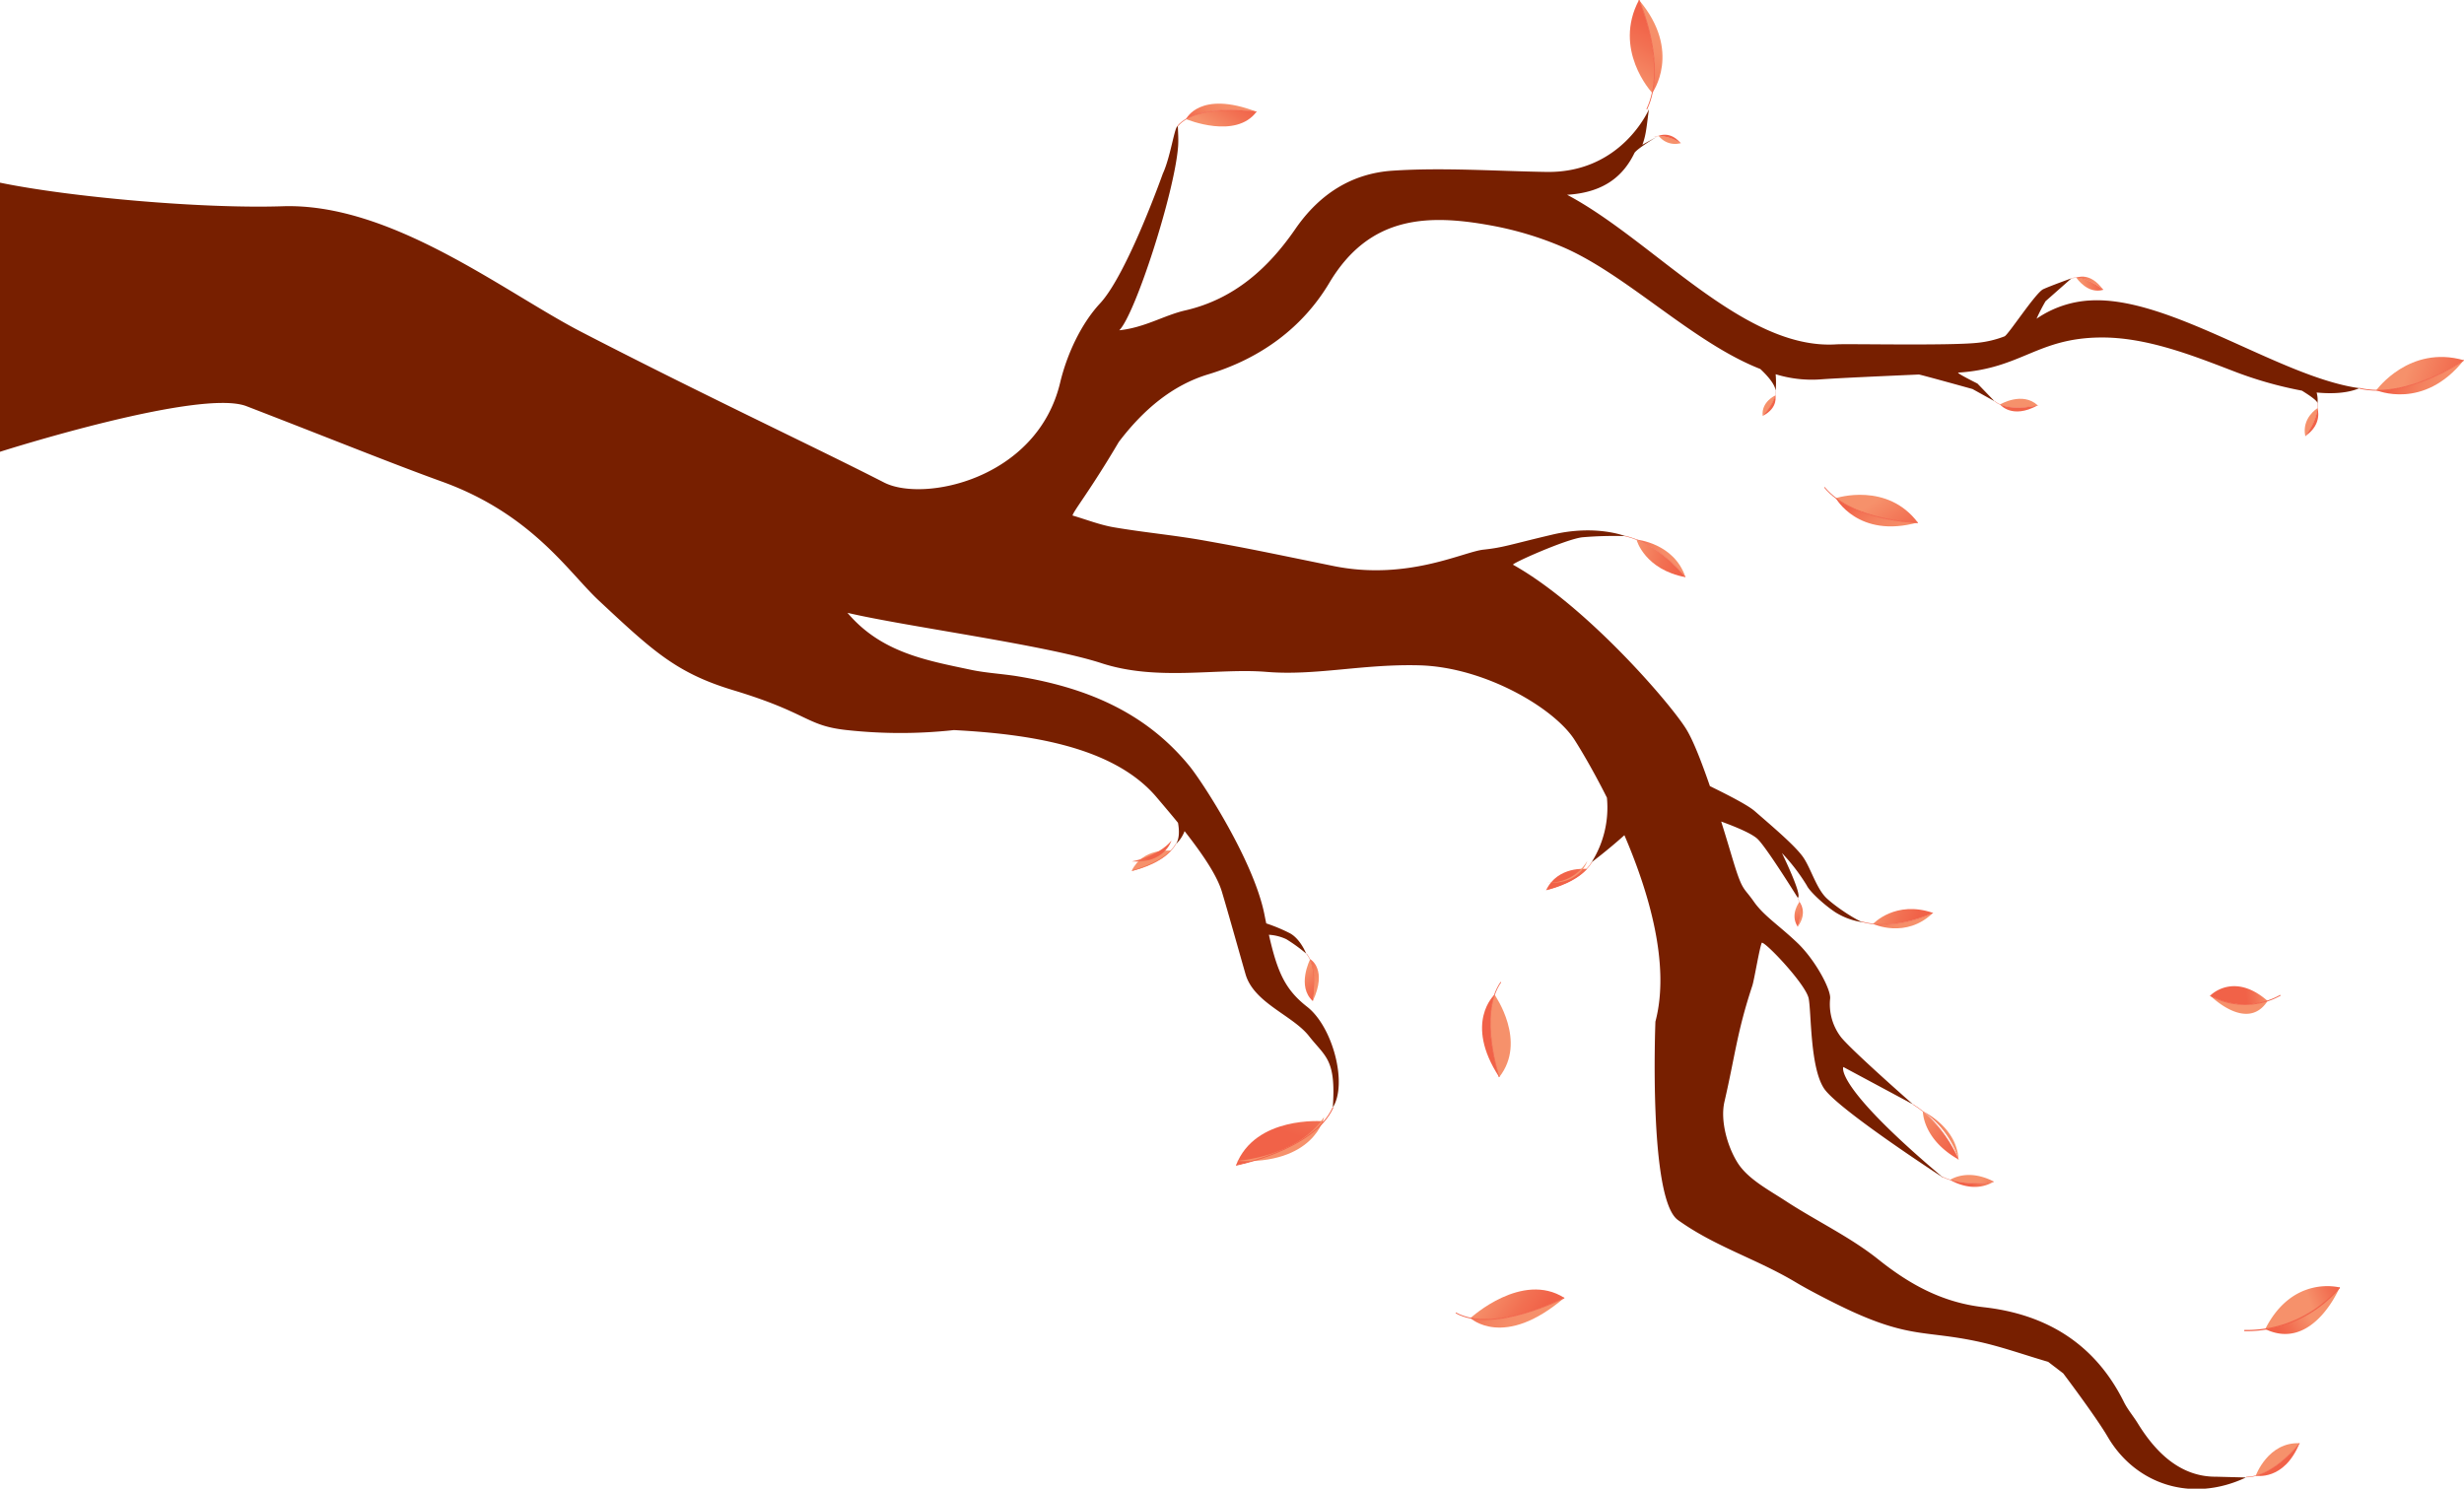 <svg xmlns="http://www.w3.org/2000/svg" xmlns:xlink="http://www.w3.org/1999/xlink" viewBox="0 0 606.11 366.26"><defs><style>.cls-1{fill:url(#linear-gradient)}.cls-2{fill:url(#linear-gradient-2)}.cls-12,.cls-15,.cls-18,.cls-21,.cls-24,.cls-27,.cls-3,.cls-30,.cls-33,.cls-36,.cls-39,.cls-42,.cls-45,.cls-48,.cls-51,.cls-55,.cls-58,.cls-6,.cls-61,.cls-64,.cls-67,.cls-70,.cls-73,.cls-9{fill:none;stroke:#f16248;stroke-miterlimit:10}.cls-3{stroke-width:.08px}.cls-4{fill:url(#linear-gradient-3)}.cls-5{fill:url(#linear-gradient-4)}.cls-6{stroke-width:.2px}.cls-7{fill:url(#linear-gradient-5)}.cls-8{fill:url(#linear-gradient-6)}.cls-9{stroke-width:.22px}.cls-10{fill:url(#linear-gradient-7)}.cls-11{fill:url(#linear-gradient-8)}.cls-12{stroke-width:.2px}.cls-13{fill:url(#linear-gradient-9)}.cls-14{fill:url(#linear-gradient-10)}.cls-15{stroke-width:.07px}.cls-16{fill:url(#linear-gradient-11)}.cls-17{fill:url(#linear-gradient-12)}.cls-18{stroke-width:.12px}.cls-19{fill:url(#linear-gradient-13)}.cls-20{fill:url(#linear-gradient-14)}.cls-21{stroke-width:.15px}.cls-22{fill:url(#linear-gradient-15)}.cls-23{fill:url(#linear-gradient-16)}.cls-24{stroke-width:.11px}.cls-25{fill:url(#linear-gradient-17)}.cls-26{fill:url(#linear-gradient-18)}.cls-27{stroke-width:.09px}.cls-28{fill:url(#linear-gradient-19)}.cls-29{fill:url(#linear-gradient-20)}.cls-30{stroke-width:.12px}.cls-31{fill:url(#linear-gradient-21)}.cls-32{fill:url(#linear-gradient-22)}.cls-33{stroke-width:.06px}.cls-34{fill:url(#linear-gradient-23)}.cls-35{fill:url(#linear-gradient-24)}.cls-36{stroke-width:.05px}.cls-37{fill:url(#linear-gradient-25)}.cls-38{fill:url(#linear-gradient-26)}.cls-39{stroke-width:.1px}.cls-40{fill:url(#linear-gradient-27)}.cls-41{fill:url(#linear-gradient-28)}.cls-42{stroke-width:.09px}.cls-43{fill:url(#linear-gradient-29)}.cls-44{fill:url(#linear-gradient-30)}.cls-45{stroke-width:.1px}.cls-46{fill:url(#linear-gradient-31)}.cls-47{fill:url(#linear-gradient-32)}.cls-48{stroke-width:.05px}.cls-49{fill:url(#linear-gradient-33)}.cls-50{fill:url(#linear-gradient-34)}.cls-51{stroke-width:.07px}.cls-52{fill:#771f00}.cls-53{fill:url(#linear-gradient-35)}.cls-54{fill:url(#linear-gradient-36)}.cls-55{stroke-width:.13px}.cls-56{fill:url(#linear-gradient-37)}.cls-57{fill:url(#linear-gradient-38)}.cls-58{stroke-width:.05px}.cls-59{fill:url(#linear-gradient-39)}.cls-60{fill:url(#linear-gradient-40)}.cls-61{stroke-width:.29px}.cls-62{fill:url(#linear-gradient-41)}.cls-63{fill:url(#linear-gradient-42)}.cls-64{stroke-width:.18px}.cls-65{fill:url(#linear-gradient-43)}.cls-66{fill:url(#linear-gradient-44)}.cls-67{stroke-width:.21px}.cls-68{fill:url(#linear-gradient-45)}.cls-69{fill:url(#linear-gradient-46)}.cls-70{stroke-width:.21px}.cls-71{fill:url(#linear-gradient-47)}.cls-72{fill:url(#linear-gradient-48)}.cls-73{stroke-width:.19px}</style><linearGradient id="linear-gradient" x1="-1015.95" y1="436.89" x2="-1007.08" y2="436.89" gradientTransform="matrix(.54 .53 -.61 .62 1312.36 369.96)" gradientUnits="userSpaceOnUse"><stop offset=".15" stop-color="#f6916b"/><stop offset=".69" stop-color="#f27052"/><stop offset="1" stop-color="#f16248"/></linearGradient><linearGradient id="linear-gradient-2" x1="-1015.95" y1="436.91" x2="-1007.08" y2="436.91" gradientTransform="matrix(.54 .53 -.61 .62 1312.36 369.96)" gradientUnits="userSpaceOnUse"><stop offset="0" stop-color="#f16248"/><stop offset=".15" stop-color="#f37153"/><stop offset=".42" stop-color="#f48360"/><stop offset=".69" stop-color="#f68d68"/><stop offset="1" stop-color="#f6916b"/></linearGradient><linearGradient id="linear-gradient-3" x1="-1140.15" y1="1834.24" x2="-1122.31" y2="1834.24" gradientTransform="matrix(.5 -.89 .91 .52 -701.67 -1946.97)" xlink:href="#linear-gradient"/><linearGradient id="linear-gradient-4" x1="-1140.15" y1="1834.26" x2="-1122.31" y2="1834.26" gradientTransform="matrix(.5 -.89 .91 .52 -701.67 -1946.97)" xlink:href="#linear-gradient-2"/><linearGradient id="linear-gradient-5" x1="-1288.41" y1="1875.69" x2="-1270.58" y2="1875.69" gradientTransform="matrix(-.32 .92 1.19 .41 -2326.06 677.07)" xlink:href="#linear-gradient"/><linearGradient id="linear-gradient-6" x1="-1289.45" y1="1875.46" x2="-1271.61" y2="1875.46" gradientTransform="matrix(-.32 .92 1.19 .41 -2326.06 677.07)" xlink:href="#linear-gradient-2"/><linearGradient id="linear-gradient-7" x1="555.72" y1="401.31" x2="574" y2="401.31" gradientTransform="matrix(.96 .3 -.3 .97 176.64 -466.48)" xlink:href="#linear-gradient"/><linearGradient id="linear-gradient-8" x1="555.72" y1="401.33" x2="574" y2="401.33" gradientTransform="matrix(.96 .3 -.3 .97 176.64 -466.48)" xlink:href="#linear-gradient-2"/><linearGradient id="linear-gradient-9" x1="2066.22" y1="4089.21" x2="2084.05" y2="4089.21" gradientTransform="matrix(.14 .33 .32 -.14 -1202.27 187.56)" xlink:href="#linear-gradient"/><linearGradient id="linear-gradient-10" x1="2066.22" y1="4089.23" x2="2084.05" y2="4089.23" gradientTransform="matrix(.14 .33 .32 -.14 -1202.27 187.56)" xlink:href="#linear-gradient-2"/><linearGradient id="linear-gradient-11" x1="373.3" y1="-159.43" x2="386.55" y2="-159.43" gradientTransform="matrix(.99 .17 .11 -.63 47.96 -27.81)" xlink:href="#linear-gradient"/><linearGradient id="linear-gradient-12" x1="373.29" y1="-159.41" x2="386.55" y2="-159.41" gradientTransform="matrix(.99 .17 .11 -.63 47.96 -27.81)" xlink:href="#linear-gradient-2"/><linearGradient id="linear-gradient-13" x1="-999.01" y1="-1396.1" x2="-981.17" y2="-1396.1" gradientTransform="matrix(.36 -.52 -.81 -.56 -479.21 -1271.94)" xlink:href="#linear-gradient"/><linearGradient id="linear-gradient-14" x1="-999.01" y1="-1396.08" x2="-981.17" y2="-1396.08" gradientTransform="matrix(.36 -.52 -.81 -.56 -479.21 -1271.94)" xlink:href="#linear-gradient-2"/><linearGradient id="linear-gradient-15" x1="466.36" y1="566.74" x2="479.62" y2="566.74" gradientTransform="matrix(.88 .48 .27 -.5 -93.08 333.58)" xlink:href="#linear-gradient"/><linearGradient id="linear-gradient-16" x1="466.32" y1="566.8" x2="479.58" y2="566.8" gradientTransform="matrix(.88 .48 .27 -.5 -93.08 333.58)" xlink:href="#linear-gradient-2"/><linearGradient id="linear-gradient-17" x1="1120.85" y1="-569.4" x2="1134.11" y2="-569.4" gradientTransform="matrix(.64 .35 -.21 .38 -352.26 116.12)" xlink:href="#linear-gradient"/><linearGradient id="linear-gradient-18" x1="1120.85" y1="-569.38" x2="1134.11" y2="-569.38" gradientTransform="matrix(.64 .35 -.21 .38 -352.26 116.12)" xlink:href="#linear-gradient-2"/><linearGradient id="linear-gradient-19" x1="3509.76" y1="1300.57" x2="3535.45" y2="1300.57" gradientTransform="matrix(.4 .03 -.03 .41 -795.42 -273.75)" xlink:href="#linear-gradient"/><linearGradient id="linear-gradient-20" x1="3509.75" y1="1300.6" x2="3535.45" y2="1300.6" gradientTransform="matrix(.4 .03 -.03 .41 -795.42 -273.75)" xlink:href="#linear-gradient-2"/><linearGradient id="linear-gradient-21" x1="4140.39" y1="-3767.05" x2="4166.08" y2="-3767.05" gradientTransform="matrix(.2 -.07 -.07 -.22 -584.34 -481.55)" xlink:href="#linear-gradient"/><linearGradient id="linear-gradient-22" x1="4140.38" y1="-3767.01" x2="4166.08" y2="-3767.01" gradientTransform="matrix(.2 -.07 -.07 -.22 -584.34 -481.55)" xlink:href="#linear-gradient-2"/><linearGradient id="linear-gradient-23" x1="3905.17" y1="-4011.03" x2="3923" y2="-4011.03" gradientTransform="matrix(.24 -.08 -.09 -.24 -865.64 -614.42)" xlink:href="#linear-gradient"/><linearGradient id="linear-gradient-24" x1="3905.17" y1="-4011.01" x2="3923" y2="-4011.01" gradientTransform="matrix(.24 -.08 -.09 -.24 -865.64 -614.42)" xlink:href="#linear-gradient-2"/><linearGradient id="linear-gradient-25" x1="-1829.43" y1="1789.77" x2="-1820.98" y2="1789.77" gradientTransform="matrix(-.41 .92 .99 .44 -2234.6 1111.34)" xlink:href="#linear-gradient"/><linearGradient id="linear-gradient-26" x1="-1831.68" y1="1788.93" x2="-1823.13" y2="1788.93" gradientTransform="matrix(-.41 .92 .99 .44 -2234.6 1111.34)" xlink:href="#linear-gradient-2"/><linearGradient id="linear-gradient-27" x1="248.49" y1="770.41" x2="256.95" y2="770.41" gradientTransform="matrix(.64 .55 .76 -.89 -425.28 788.3)" xlink:href="#linear-gradient"/><linearGradient id="linear-gradient-28" x1="248.49" y1="770.44" x2="256.95" y2="770.44" gradientTransform="matrix(.64 .55 .76 -.89 -425.28 788.3)" xlink:href="#linear-gradient-2"/><linearGradient id="linear-gradient-29" x1="-1860.82" y1="1830.13" x2="-1852.36" y2="1830.13" gradientTransform="matrix(-.42 .96 1.02 .45 -2269 1165.08)" xlink:href="#linear-gradient"/><linearGradient id="linear-gradient-30" x1="-1862.55" y1="1829.5" x2="-1854" y2="1829.5" gradientTransform="matrix(-.42 .96 1.02 .45 -2269 1165.08)" xlink:href="#linear-gradient-2"/><linearGradient id="linear-gradient-31" x1="-1120.22" y1="1554.81" x2="-1116.01" y2="1554.81" gradientTransform="matrix(.15 1.06 1.19 -.17 -1240.65 1552.73)" xlink:href="#linear-gradient"/><linearGradient id="linear-gradient-32" x1="-1120.27" y1="1554.81" x2="-1116.01" y2="1554.81" gradientTransform="matrix(.15 1.06 1.19 -.17 -1240.65 1552.73)" xlink:href="#linear-gradient-2"/><linearGradient id="linear-gradient-33" x1="956.28" y1="3863.94" x2="969.54" y2="3863.94" gradientTransform="matrix(.1 .44 .4 -.09 -1065.88 40.2)" xlink:href="#linear-gradient"/><linearGradient id="linear-gradient-34" x1="956.28" y1="3863.96" x2="969.54" y2="3863.96" gradientTransform="matrix(.1 .44 .4 -.09 -1065.88 40.2)" xlink:href="#linear-gradient-2"/><linearGradient id="linear-gradient-35" x1="518.28" y1="129.49" x2="531.53" y2="129.49" gradientTransform="matrix(.91 .33 -.24 .65 18.95 -33.31)" xlink:href="#linear-gradient"/><linearGradient id="linear-gradient-36" x1="518.27" y1="129.51" x2="531.53" y2="129.51" gradientTransform="matrix(.91 .33 -.24 .65 18.95 -33.31)" xlink:href="#linear-gradient-2"/><linearGradient id="linear-gradient-37" x1="678.11" y1="2049.02" x2="686.57" y2="2049.02" gradientTransform="matrix(.32 .47 .49 -.34 -785.64 604.96)" xlink:href="#linear-gradient"/><linearGradient id="linear-gradient-38" x1="678.11" y1="2049.03" x2="686.57" y2="2049.03" gradientTransform="matrix(.32 .47 .49 -.34 -785.64 604.96)" xlink:href="#linear-gradient-2"/><linearGradient id="linear-gradient-39" x1="-2070.75" y1="-912.99" x2="-2072.27" y2="-922.62" gradientTransform="rotate(76.7 -1531.698 1370.808)" xlink:href="#linear-gradient"/><linearGradient id="linear-gradient-40" x1="-2068.54" y1="-914.55" x2="-2065.12" y2="-905.42" gradientTransform="rotate(76.7 -1531.698 1370.808)" xlink:href="#linear-gradient"/><linearGradient id="linear-gradient-41" x1="-4550.46" y1="-138.94" x2="-4529.06" y2="-138.94" gradientTransform="matrix(-.44 .53 -.6 -.51 -1733.64 2590.21)" xlink:href="#linear-gradient"/><linearGradient id="linear-gradient-42" x1="-4550.47" y1="-138.91" x2="-4529.06" y2="-138.91" gradientTransform="matrix(-.44 .53 -.6 -.51 -1733.64 2590.21)" xlink:href="#linear-gradient-2"/><linearGradient id="linear-gradient-43" x1="-2143.79" y1="3120.37" x2="-2145.3" y2="3110.74" gradientTransform="matrix(.18 .77 .65 -.15 -1082.53 2371.4)" xlink:href="#linear-gradient"/><linearGradient id="linear-gradient-44" x1="-2141.57" y1="3118.81" x2="-2138.16" y2="3127.94" gradientTransform="matrix(.18 .77 .65 -.15 -1082.53 2371.4)" xlink:href="#linear-gradient"/><linearGradient id="linear-gradient-45" x1="-643" y1="-145.65" x2="-621.59" y2="-145.65" gradientTransform="matrix(.63 .43 -.55 .8 688.52 709.67)" xlink:href="#linear-gradient"/><linearGradient id="linear-gradient-46" x1="-643.01" y1="-145.62" x2="-621.59" y2="-145.62" gradientTransform="matrix(.63 .43 -.55 .8 688.52 709.67)" xlink:href="#linear-gradient-2"/><linearGradient id="linear-gradient-47" x1="-980.83" y1="-1386.5" x2="-958.02" y2="-1386.5" gradientTransform="matrix(.42 .59 -.62 .44 12.93 1309.3)" xlink:href="#linear-gradient"/><linearGradient id="linear-gradient-48" x1="-980.84" y1="-1386.47" x2="-958.02" y2="-1386.47" gradientTransform="matrix(.42 .59 -.62 .44 12.93 1309.3)" xlink:href="#linear-gradient-2"/></defs><title>Asset 3</title><g id="Layer_2" data-name="Layer 2"><g id="draft1"><path class="cls-1" d="M501.25 99.72c-3.76-3.46-9.15-.28-9.27-.21 3.69 1.63 9.27.21 9.27.21z"/><path class="cls-2" d="M492 99.51s2.87 3.72 9.27.21c-.02 0-5.6 1.42-9.27-.21z"/><path class="cls-3" d="M490.64 98.7c3.45 2.84 10.61 1 10.61 1"/><path class="cls-4" d="M403.17 0c-6.48 12.17 3 22.61 3.25 22.84C408.69 12.48 403.17 0 403.17 0z"/><path class="cls-5" d="M406.42 22.88s7.46-10.22-3.25-22.88c0 0 5.52 12.48 3.25 22.88z"/><path class="cls-6" d="M405.08 26.88C410.26 16 403.17 0 403.17 0"/><path class="cls-7" d="M304.05 286.67c4.71-12.2 21.29-10.83 21.64-10.8-6.69 7.86-21.64 10.8-21.64 10.8z"/><path class="cls-8" d="M325.71 274.82s-2.29 11.82-21.66 10.8c.02 0 14.95-.8 21.66-10.8z"/><path class="cls-9" d="M327.9 272.48c-4.71 10.43-23.84 14.19-23.84 14.19"/><path class="cls-10" d="M606.06 88.62c-13.3-3.8-21.35 7.16-21.52 7.39 10.64.17 21.52-7.39 21.52-7.39z"/><path class="cls-11" d="M584.54 96s11.63 5.08 21.53-7.4c-.01.02-10.89 7.58-21.53 7.4z"/><path class="cls-12" d="M580.34 95.51c11.76 2.82 25.71-6.88 25.71-6.88"/><path class="cls-13" d="M420.81 288.14c-1.83-4.46 1.69-7.69 1.76-7.76.43 3.69-1.76 7.76-1.76 7.76z"/><path class="cls-14" d="M422.58 280.38s2.22 3.83-1.77 7.76c0 0 2.19-4.07 1.77-7.76z"/><path class="cls-15" d="M422.24 278.95c1.43 4-1.43 9.19-1.43 9.19"/><path class="cls-16" d="M414.59 142c-9.92-1.87-12-9-12-9.19 7.07 2.76 12 9.19 12 9.19z"/><path class="cls-17" d="M402.59 132.76s9.19.84 12 9.2c0 .04-4.93-6.39-12-9.2z"/><path class="cls-18" d="M399.66 131.86c8.6 1.9 14.92 10.1 14.92 10.1"/><path class="cls-19" d="M309.09 27.49C304 34.34 292 29.41 291.76 29.3c6.01-3.51 17.33-1.81 17.33-1.81z"/><path class="cls-20" d="M291.76 29.3s3.3-7.18 17.34-1.8c-.01-.01-11.33-1.71-17.34 1.8z"/><path class="cls-21" d="M289.68 31c4.89-5.68 19.41-3.5 19.41-3.5"/><path class="cls-22" d="M481.77 285.26c-8.77-4.94-8.77-11.67-8.77-11.81a33.56 33.56 0 0 1 8.77 11.81z"/><path class="cls-23" d="M473 273.41s8.36 3.82 8.75 11.82a22.42 22.42 0 0 0-8.75-11.82z"/><path class="cls-24" d="M470.54 271.7c7.53 4.52 11.23 13.56 11.23 13.56"/><path class="cls-25" d="M490.44 290.7c-6.44-3.36-10.64-.48-10.73-.42a23.74 23.74 0 0 0 10.73.42z"/><path class="cls-26" d="M479.71 290.28s5.59 3.59 10.74.42a23.74 23.74 0 0 1-10.74-.42z"/><path class="cls-27" d="M477.66 289.48c5.71 2.77 12.78 1.22 12.78 1.22"/><path class="cls-28" d="M565.66 355.07c-7.69-.32-10.72 7.82-10.78 8 5.8-1.55 10.78-8 10.78-8z"/><path class="cls-29" d="M554.88 363.06s6.93 1.39 10.78-8c0 .01-4.98 6.46-10.78 8z"/><path class="cls-30" d="M552.54 363.4c6.73-.05 13.12-8.33 13.12-8.33"/><path class="cls-31" d="M517.39 71.29c-3.85 1.18-6.58-2.86-6.64-3 3.17.14 6.64 3 6.64 3z"/><path class="cls-32" d="M510.75 68.34s3.31-1.66 6.64 3c0-.05-3.47-2.91-6.64-3z"/><path class="cls-33" d="M509.51 68.46c3.42-.85 7.88 2.83 7.88 2.83"/><path class="cls-34" d="M413.43 35.21a5.08 5.08 0 0 1-5.4-1.77 10.73 10.73 0 0 1 5.4 1.77z"/><path class="cls-35" d="M408 33.44s2.8-1.36 5.4 1.77a10.73 10.73 0 0 0-5.4-1.77z"/><path class="cls-36" d="M407 33.6c2.86-.79 6.43 1.61 6.43 1.61"/><path class="cls-37" d="M278.36 214.29c2.76-5.81 9.6-5 9.74-5-3.33 3.71-9.74 5-9.74 5z"/><path class="cls-38" d="M288.16 206.82s-1.73 5.74-9.76 5.11c0 0 6.43-1.11 9.76-5.11z"/><path class="cls-39" d="M289.24 207.66c-2.82 4.8-11 6.51-10.88 6.63"/><path class="cls-40" d="M322.92 246.28c-4-3.65-.69-10.16-.62-10.3 1.95 3.85.62 10.3.62 10.3z"/><path class="cls-41" d="M322.3 236l.17.11s4.07 2.5.45 10.19c0-.02 1.08-5.97-.62-10.3z"/><path class="cls-42" d="M321.34 234.61c3.08 3.53 1.44 11.77 1.58 11.68"/><path class="cls-43" d="M380.33 219c2.86-6 9.91-5.23 10.06-5.22-3.39 3.85-10.06 5.22-10.06 5.22z"/><path class="cls-44" d="M390.45 211.82s-1.8 6-10.08 5.31a10.86 10.86 0 0 0 10.08-5.31z"/><path class="cls-45" d="M391.58 212.1c-2.91 5-11.36 6.77-11.24 6.88"/><path class="cls-46" d="M433.6 102.31c-.39-3.4 3-5 3.12-5-.48 2.6-3.12 5-3.12 5z"/><path class="cls-47" d="M436.7 97.25s.85 3.07-3.1 5.07c0-.01 2.56-2.56 3.1-5.07z"/><path class="cls-48" d="M436.79 96.24c.07 3-3.27 6.05-3.19 6.07"/><path class="cls-49" d="M567.07 107.29c-.92-4.43 2.91-6.82 3-6.87-.22 3.48-3 6.87-3 6.87z"/><path class="cls-50" d="M570.06 100.42s1.39 3.91-3 6.87c.01 0 2.79-3.39 3-6.87z"/><path class="cls-51" d="M570 99c.64 3.91-2.93 8.25-2.93 8.25"/><path class="cls-52" d="M545.18 363.31c-8.74.08-14.83-5.85-19.29-13.09-1.11-1.8-2.52-3.44-3.45-5.32-7.1-14.29-19.06-21.56-34.45-23.29-10.06-1.13-18.11-5.5-25.92-11.74-7-5.59-15.32-9.49-22.87-14.43-4.25-2.78-9.32-5.41-11.83-9.46s-4.24-10.34-3.18-14.92c2.68-11.62 3.1-17.19 6.86-28.56.46-1.39 1.74-9.22 2.32-10.56.86-.3 10.86 10.25 11.54 13.71s.32 17 3.8 22.17S478 289.74 478 289.74c-27.17-22.88-24.56-27.23-24.56-27.23l17.13 9.19s-15-13.17-17.69-16.51a13.31 13.31 0 0 1-2.69-9.54c.2-2.26-3.71-9.54-8.05-13.67-4.69-4.46-8.27-6.65-10.75-10.2s-2.74-2.4-5-9.81c-.72-2.37-1.76-5.92-3-9.85 3.53 1.28 7.32 2.86 8.83 4.18 2.11 1.84 10 14.57 10 14.57 1.27-.47-3.89-11-3.89-11a47.28 47.28 0 0 1 6.13 8c.58 1.29 4 4.59 7.07 6.61a17.23 17.23 0 0 0 6.73 2.42c-1.58-.48-6.34-3.52-8.87-5.85s-3.9-7.3-5.77-10.06-7.28-7.35-12-11.45c-1.59-1.38-6-3.69-11-6.13-2-5.76-4.06-11.2-5.89-14.13-4.07-6.5-24.63-30.31-42.54-40.34-.49-.27 12.93-6.26 17-6.75a91.81 91.81 0 0 1 10.58-.29s-7.17-2.9-17.87-.38-12 3.17-17 3.71-18.78 7.73-37 4-20.9-4.32-31.59-6.23c-7.39-1.33-14.9-2-22.31-3.27-3.45-.59-6.78-1.91-10.17-2.9.14-1 4.42-6.27 11.38-18.1 6-7.9 13.19-14 22.09-16.66 12.9-3.92 23.16-11.52 29.7-22.49 9.88-16.57 24.22-17 40.09-14.05a81.88 81.88 0 0 1 17.33 5.25c15.67 6.72 32 23.51 48.59 30 1.95 1.83 3.68 3.88 3.78 5.44a25.87 25.87 0 0 0 0-4.15 30.18 30.18 0 0 0 10.85 1.28c4.15-.32 15.78-.83 24.38-1.21.34 0 13.19 3.57 13.19 3.57l5.41 3-4.2-4.35s-5.33-2.65-4.71-2.69c15.55-1 19.38-8.5 35-8.64 11.09-.1 22.26 4.27 32.18 8.08a95.56 95.56 0 0 0 17.35 5c1.6 1 4 2.55 3.83 3.18a7.49 7.49 0 0 0-.21-2.72c3.93.37 7.66.16 10.53-1.07-19.43-2.65-46.62-22.7-66.18-21.58a25.61 25.61 0 0 0-13.25 4.5 45.82 45.82 0 0 1 2.22-4.32l6.38-5.63s-5.08 1.82-6.95 2.68-8.61 11.24-9.52 11.6a25.39 25.39 0 0 1-6.76 1.6c-7.07.73-31.77.19-34.63.37-22.8 1.45-45-25.57-66.22-36.8 9-.54 13.83-4.56 16.61-10.36 1-1.26 5.54-3.95 5.54-3.95l-3.63 2c1-2.48 1.14-5.6 1.62-8.73 0 0-6.68 15.72-25.23 15.42-12.5-.2-25.28-1.13-37.78-.31-10 .65-18 5.66-24 14.38-6.57 9.54-15 17.23-27.05 20-5.16 1.17-9.91 4.22-16.24 4.89 3.91-3.83 13.62-33.91 14.47-45.2.12-1.66 0-3.34-.06-5-.78-.22-1.74 7.46-3.7 11.68 0 0-8.79 24.8-15.46 31.93-4.64 5-8.13 12.5-9.79 19.47-5.68 23.8-33.63 29.53-43.31 24.57-16.94-8.68-44.1-21.35-74.51-37.07-19-9.84-46.82-31.86-73.6-30.89C49.54 51.38 17 48.46 0 44.94v66.21s49.11-15.67 60.63-11.22c20.72 8 36 14.2 48.15 18.58 22.08 8 31.07 22.28 38.5 29.22 13.35 12.47 19.11 17.86 33.13 22.09 18.62 5.62 17.77 8.71 27.91 9.8a121.32 121.32 0 0 0 26.34 0c17.72.95 38.85 3.76 49.69 16.34 2 2.36 3.83 4.51 5.42 6.47.31 1.67.43 3.86-.53 5.27a8.69 8.69 0 0 0 2.15-3.22c5.7 7.27 8.23 11.73 9.19 14.95 1.61 5.37 3.76 13.11 5.8 20.23S318 249.79 322 254.91s6.69 5.6 5.85 17.57c3.69-5.84 0-19.87-6.31-24.78-5.37-4.2-7.31-8.45-9.41-17.72a11.57 11.57 0 0 1 4.29 1.09 39.63 39.63 0 0 1 4.87 3.53s-1.39-3.59-4-5a41.07 41.07 0 0 0-5.81-2.42q-.24-1.13-.48-2.35c-2.64-13-14.92-32-18.31-36.24-11-13.54-25.75-19.46-42.28-22.19-3.87-.64-7.83-.81-11.66-1.63-10.89-2.31-22-4.22-30.28-14 14.13 3.34 48.67 7.89 62.48 12.39s28.48 1.14 40.6 2.14 23.73-2 37.71-1.61c16 .47 33.07 10.52 38.07 18.35 1.53 2.4 4.61 7.54 7.95 14.21a25.15 25.15 0 0 1-3.78 15.9s4-3 8.08-6.67c6.12 14.25 11.3 32 7.63 45.86 0 0-1.76 43.58 5.53 48.81 9.21 6.61 19.22 9.49 29 15.33 3.59 2.16 10.5 5.67 14.11 7.3 14.08 6.36 18.15 4.62 30.39 7.21 5.83 1.23 11.5 3.28 17.58 5.06l3.71 2.84s8.06 10.68 10.94 15.61c6.84 11.69 20.59 16.32 34 10z"/><path class="cls-53" d="M475.48 224.59c-9.21-3.15-14.61 2.6-14.73 2.72 7.34.87 14.73-2.72 14.73-2.72z"/><path class="cls-54" d="M460.76 227.31s8.07 3.77 14.73-2.73c-.01.01-7.4 3.6-14.73 2.73z"/><path class="cls-55" d="M457.86 226.72c8.13 2.48 17.62-2.13 17.62-2.13"/><path class="cls-56" d="M442.22 228c-2-3 .36-6 .41-6.1.81 2.66-.41 6.1-.41 6.1z"/><path class="cls-57" d="M442.63 221.89s2.19 2.48-.41 6.1c0 .01 1.04-3.66.41-6.1z"/><path class="cls-58" d="M442.19 220.87c1.47 2.75-.05 7.13 0 7.11"/><path class="cls-59" d="M575.52 316.75S564 313.57 557.21 327a29.76 29.76 0 0 0 18.31-10.25z"/><path class="cls-60" d="M575.52 316.75A29.76 29.76 0 0 1 557.24 327c11.68 5.58 18.28-10.25 18.28-10.25z"/><path class="cls-61" d="M575.52 316.75a30 30 0 0 1-23.46 10.6"/><path class="cls-62" d="M368.79 265c6.91-8.79-1-20-1.14-20.28-2.92 8.28 1.14 20.28 1.14 20.28z"/><path class="cls-63" d="M367.65 244.7s-7.65 6.88 1.14 20.3c0 0-4.06-12-1.14-20.3z"/><path class="cls-64" d="M369.2 241.62c-5.62 8-.41 23.37-.41 23.37"/><path class="cls-65" d="M543.69 244.94s5.72-6 14.11 1.32a17.93 17.93 0 0 1-14.11-1.32z"/><path class="cls-66" d="M543.69 244.94a17.93 17.93 0 0 0 14.1 1.33c-5.05 7.81-14.1-1.33-14.1-1.33z"/><path class="cls-67" d="M543.69 244.94a17.75 17.75 0 0 0 17.27-.09"/><path class="cls-68" d="M384.8 319.3c-10.35-6.57-22.83 4.74-23.1 5 9.62 1.93 23.1-5 23.1-5z"/><path class="cls-69" d="M361.7 324.28s8.21 7.77 23.11-5c-.01.02-13.49 6.95-23.11 5z"/><path class="cls-70" d="M358.11 323c9.4 5.19 26.69-3.71 26.69-3.71"/><path class="cls-71" d="M471.77 128.58c-7.52-10-19.94-6.13-20.21-6 7.73 5.82 20.21 6 20.21 6z"/><path class="cls-72" d="M451.57 122.53s5.53 10.1 20.22 6c-.02.05-12.5-.13-20.22-6z"/><path class="cls-73" d="M448.78 119.88c7 8.47 23 8.69 23 8.69"/></g></g></svg>